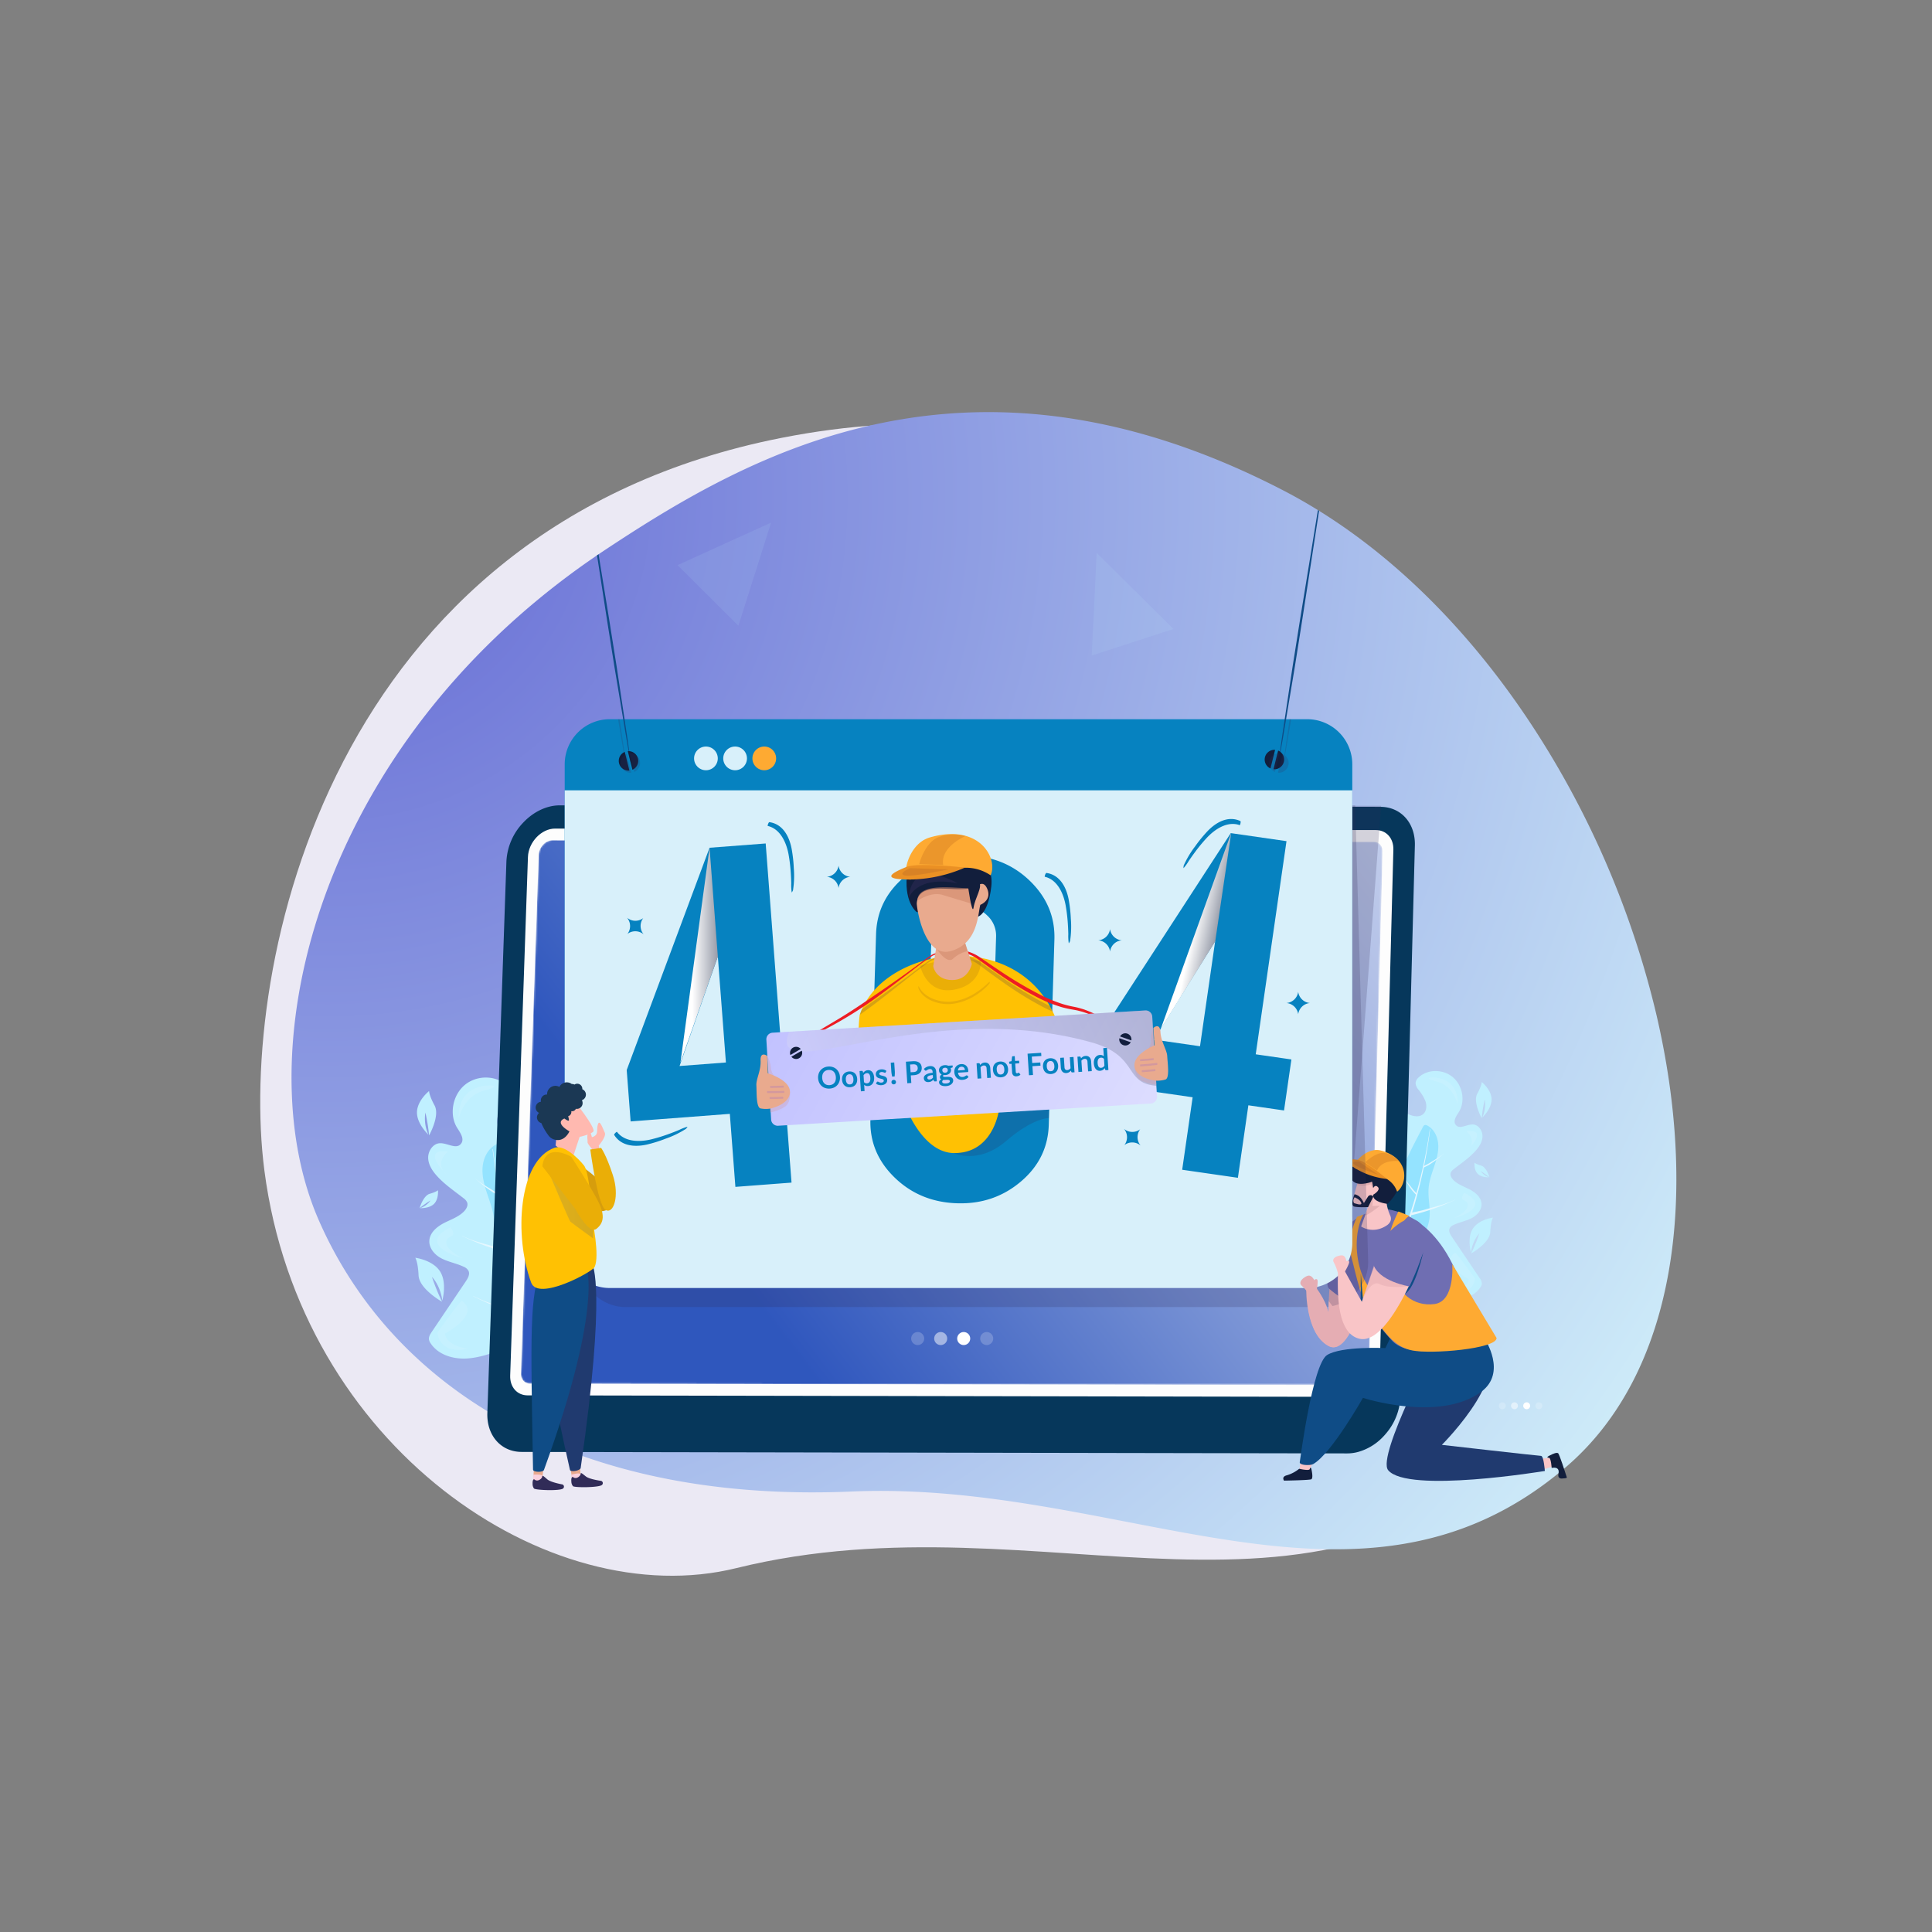 <svg id="SvgjsSvg1001" width="360" height="360" xmlns="http://www.w3.org/2000/svg" version="1.1" xmlns:xlink="http://www.w3.org/1999/xlink" xmlns:svgjs="http://svgjs.com/svgjs"><rect width="100%" height="100%" fill="#808080" stroke="none"/><defs id="SvgjsDefs1002"></defs><g id="SvgjsG1008" transform="matrix(0.917,0,0,0.917,15.025,15.423)"><svg xmlns="http://www.w3.org/2000/svg" xmlns:xlink="http://www.w3.org/1999/xlink" viewBox="0 0 1000 1000" width="360" height="360"><defs><linearGradient id="h" x1="-5185.983" x2="-4391.456" y1="179.514" y2="889.706" gradientTransform="matrix(-1.009 -.002 -.136 .991 -4256.062 34.607)" gradientUnits="userSpaceOnUse"><stop offset="0" stop-color="#ffffff" class="stopColorfff svgShape"></stop><stop offset=".064" stop-color="#f6f7fc" class="stopColorf6f7fc svgShape"></stop><stop offset=".17" stop-color="#dce3f4" class="stopColordce3f4 svgShape"></stop><stop offset=".305" stop-color="#b3c1e7" class="stopColorb3c1e7 svgShape"></stop><stop offset=".464" stop-color="#7993d5" class="stopColor7993d5 svgShape"></stop><stop offset=".642" stop-color="#3158be" class="stopColor3158be svgShape"></stop><stop offset=".646" stop-color="#2f57bd" class="stopColor2f57bd svgShape"></stop></linearGradient><linearGradient id="l" x1="-7822.065" x2="-7847.036" y1="634.218" y2="634.218" gradientTransform="matrix(-1 0 0 1 -7557.327 0)" gradientUnits="userSpaceOnUse"><stop offset="0" stop-color="#596a87" class="stopColor596a87 svgShape"></stop><stop offset=".391" stop-color="#4f6283" class="stopColor4f6283 svgShape"></stop><stop offset="1" stop-color="#36507a" class="stopColor36507a svgShape"></stop></linearGradient><linearGradient id="k" x1="-133.736" x2="-164.482" y1="-301.511" y2="-301.511" gradientTransform="rotate(11.982 -3484.106 3863.812)" xlink:href="#e"></linearGradient><linearGradient id="j" x1="378" x2="345.29" y1="492.416" y2="492.416" xlink:href="#e"></linearGradient><linearGradient id="e" x1="595.894" x2="394.248" y1="513.052" y2="595.674" gradientUnits="userSpaceOnUse"><stop offset="0" stop-color="#121e3c" class="stopColor121e3c svgShape"></stop><stop offset="1" stop-color="#ffffff" class="stopColorfff svgShape"></stop></linearGradient><linearGradient id="d" x1="-5185.983" x2="-4391.456" y1="179.514" y2="889.706" gradientTransform="matrix(-1.009 -.002 -.136 .991 -4256.062 34.607)" gradientUnits="userSpaceOnUse"><stop offset="0" stop-color="#ebebeb" class="stopColorebebeb svgShape"></stop><stop offset=".105" stop-color="#e2e2e2" class="stopColore2e2e2 svgShape"></stop><stop offset=".279" stop-color="#c8c8c8" class="stopColorc8c8c8 svgShape"></stop><stop offset=".499" stop-color="#9f9f9f" class="stopColor9f9f9f svgShape"></stop><stop offset=".646" stop-color="gray" class="stopColorgray svgShape"></stop></linearGradient><linearGradient id="i" x1="283.562" x2="823.956" y1="434.943" y2="741.436" gradientUnits="userSpaceOnUse"><stop offset="0" stop-color="#b0b0ff" class="stopColorb0b0ff svgShape"></stop><stop offset="1" stop-color="#ffffff" class="stopColorfff svgShape"></stop></linearGradient><filter id="c" width="486.348" height="307.572" x="248.559" y="427.531" color-interpolation-filters="sRGB" filterUnits="userSpaceOnUse"><feFlood flood-color="#fff" result="bg"></feFlood><feBlend in="SourceGraphic" in2="bg"></feBlend></filter><filter id="a" width="486.348" height="32766" x="248.559" y="-11407.429" color-interpolation-filters="sRGB" filterUnits="userSpaceOnUse"><feFlood flood-color="#fff" result="bg"></feFlood><feBlend in="SourceGraphic" in2="bg"></feBlend></filter><radialGradient id="f" cx="139.365" cy="233.527" r="953.016" gradientUnits="userSpaceOnUse"><stop offset="0" stop-color="#6469d4" class="stopColor6469d4 svgShape"></stop><stop offset="1" stop-color="#d4f3fb" class="stopColord4f3fb svgShape"></stop></radialGradient><mask id="g" width="486.348" height="307.572" x="248.559" y="427.531" maskUnits="userSpaceOnUse"><g filter="url(#c)" mask="url(#b)" fill="#000000" class="color000 svgShape"><path fill="url(#d)" style="mix-blend-mode:multiply" d="M719.33,735.103a7.548,7.548,0,0,0,5.372-2.537,8.931,8.931,0,0,0,2.481-5.788l7.723-292.713c.087-3.297-2.048-5.692-5.08-5.697l-463.389-.837a7.588,7.588,0,0,0-5.36,2.509,8.914,8.914,0,0,0-2.516,5.738l-9.997,292.733c-.113,3.326,2.013,5.744,5.06,5.75Z"></path></g></mask></defs><g data-name="Layer 1" fill="#000000" class="color000 svgShape"><path fill="#ebe9f4" d="M103.697,613.791c20.229,156.285,160.674,250.697,266.413,224.605,175.079-43.202,332.308,57.326,458.021-82.58,125.713-139.905,38.168-302.875-63.383-416.075C663.196,226.541,546.719,170.697,395.71,200.413,140.044,250.724,88.882,499.326,103.697,613.791Z" class="colorebe9f4 svgShape"></path><path fill="url(#f)" d="M837.995,781.689c-116.25,98.85-248.57,6.87-402.92,13.48-132.33,5.67-227.62-39.87-278.77-113.88a232.759,232.759,0,0,1-21.87-39.23c-8.9-20.34-14.09-44.13-15.17-70-4.1-95.9,47.68-220.64,172.22-305.33.28-.2.57-.39.86-.58,1.28-.88,2.57-1.74,3.87-2.6,82.07-54.33,205.34-124.84,381.9-33.83q10.305,5.31,20.25,11.47c.23.13.45.27.67.41,51.88,32.22,96.05,80.73,129.69,136.23a514.42,514.42,0,0,1,60.55,147.48C913.375,627.859,900.785,728.289,837.995,781.689Z"></path><path fill="#c0f0ff" d="M307.921,664.126c-3.826-1.895-8.085-2.95-11.674-5.254a7.241,7.241,0,0,1-3.102-3.38c-1.115-3.028,1.051-6.316,2.291-9.411,3.808-9.485-1.093-19.641-5.877-28.227-1.329-2.383-2.892-4.96-5.516-5.689-3.814-1.059-7.536,2.239-10.505,5.116-2.969,2.877-7.191,5.81-10.687,3.994-3.465-1.798-3.397-7-1.734-10.737,1.886-4.231,5.134-7.771,7.047-11.994,1.913-4.224,2.041-9.889-1.55-12.456-4.27-3.053-10.27.152-14.887,3.119-4.613,2.964-11.093,5.596-14.754,1.831-2.081-2.139-2.239-5.671-1.235-8.623,1.011-2.953,2.986-5.483,4.844-8.003,1.026-1.389,2.08-2.944,2.01-4.635a5.909,5.909,0,0,0-2.16-3.881c-6.216-5.856-17.04-5.866-23.829-.024-6.787,5.842-8.634,16.762-4.064,24.03,1.734,2.76,4.273,6.258,2.177,8.942-2.754,3.525-7.92-.664-12.244-.256-3.629.34-6.293,4.323-6.306,8.006-.013,3.679,1.976,6.969,4.293,9.689,4.458,5.234,10.263,9.059,15.641,13.309a5.66,5.66,0,0,1,2.096,2.479c.58,1.768-.549,3.736-1.909,5.093-3.067,3.064-7.294,4.463-11.114,6.421-3.822,1.959-7.673,5.074-8.278,9.318-.653,4.575,2.801,8.603,6.75,10.66,3.949,2.057,8.495,2.798,12.517,4.713a5.246,5.246,0,0,1,2.864,2.53c.749,1.902-.49,4.05-1.676,5.809q-9.569,14.206-19.142,28.414c-.878,1.306-1.801,2.78-1.604,4.302a5.052,5.052,0,0,0,.864,2.042c4.25,6.618,12.789,9.207,20.751,8.688,6.803-.444,13.385-2.768,19.916-5.104a7.044,7.044,0,0,1,4.016-3.621c18.672-7.29,38.586-10.145,57.616-16.213,3.36-2.894,6.864-5.65,10.013-8.775,3.502-3.474,6.752-8.051,6.141-12.829C315.368,669.178,311.746,666.023,307.921,664.126Z" class="colorc0f0ff svgShape"></path><path fill="#76dbff" d="M257.867,701.662c1.264,1.091,2.466,2.27,3.639,3.487,4.686-1.255,9.403-2.402,14.121-3.55q-4.439-11.032-8.365-22.261c-.931-2.676-1.853-5.481-1.473-8.289.354-2.62,1.811-4.975,2.321-7.569.837-4.258-.976-8.618-3.417-12.205s-5.535-6.713-7.778-10.428a64.441,64.441,0,0,1-4.186-9.141c-4.375-10.745-9.784-21.033-15.183-31.301a2.623,2.623,0,0,0-1.308-1.433,2.36,2.36,0,0,0-1.749.326c-4.633,2.36-7.209,7.656-7.604,12.841s1.052,10.323,2.686,15.259c1.635,4.936,3.488,9.872,3.946,15.051.673,7.599-1.696,15.322-.318,22.825.893,4.862,3.328,9.398,3.717,14.326a19.634,19.634,0,0,0,.542,4.714,10.508,10.508,0,0,0,2.636,3.869C245.297,693.509,252.229,696.798,257.867,701.662Z" opacity=".6" class="color76dbff svgShape"></path><path fill="#e4f7ff" d="M249.937,696.4c3.526,1.074,7.828,1.572,11.523,2.344q1.599,2.808,3.335,5.543.817-.21,1.634-.415a163.746,163.746,0,0,1-14.805-29.032c2.277-2.48,4.977-5.127,7.002-7.668,7.286-9.148,10.567-15.575,14.864-23.933l-.093-.046c-4.414,8.284-10.845,17.584-15.491,22.624a81.029,81.029,0,0,1-7.103,6.932q-2.114-5.441-3.981-10.976l.005.001a.441.441,0,0,0-.053-.14q-1.101-3.255-2.133-6.527c-.807-2.612-1.573-5.237-2.319-7.868a40.168,40.168,0,0,0,2.812-3.09,77.591,77.591,0,0,0,6.521-10.5l-.041-.02c-1.937,3.634-4.423,6.301-6.909,9.576-.819,1.065-1.755,2.029-2.664,3.019a340.023,340.023,0,0,1-9.35-44.34l-.201.024q1.612,12.806,4.225,25.461c-1.295-.676-2.618-1.295-3.852-2.073-3.465-2.216-6.719-3.859-9.791-6.601l-.032.033a77.567,77.567,0,0,0,9.746,7.601c1.23.794,2.814,1.456,4.15,2.152q2.832,13.583,6.739,26.92.649,2.133,1.328,4.261c-2.71-.556-5.439-1.002-8.091-1.777-7.576-2.271-14.461-3.595-21.589-7.045l-.04.078a145.384,145.384,0,0,0,21.9,8.4c2.527.769,5.704,1.674,8.413,2.201a204.298,204.298,0,0,0,14.451,34.697c-4.378-.6-7.375-.608-10.858-1.627-9.756-2.925-18.396-5.329-27.575-9.773l-.052.101A192.135,192.135,0,0,0,249.937,696.4Z" class="colore4f7ff svgShape"></path><path fill="#ffffff" d="M231.535 565.965s-18.623-1.354-18.148 18.508c0 0 2.935-12.589 13.795-15.434S231.535 565.965 231.535 565.965zM207.345 603.249s-8.748 6.805-.047 13.767C207.298 617.016 190.734 601.368 207.345 603.249zM257.256 590.175s10.961 1.642 6.791 11.976C264.047 602.15 270.812 580.391 257.256 590.175zM208.884 646.044s-9.888 4.094-7.206 9.41c2.682 5.315 14.284 8.078 14.284 8.078s-9.854-4.296-9.605-9.089C206.605 649.649 213.247 652.853 208.884 646.044zM275.034 617.55s9.058-5.7 11.844-.439c2.786 5.261-1.667 16.325-1.667 16.325s2.192-10.524-1.862-13.092C279.294 617.775 278.067 625.046 275.034 617.55zM300.875 669.348s10.381-2.603 11.394 3.263S305.611 687.61 305.611 687.61s5.354-9.321 2.299-13.023C304.854 670.886 301.428 677.416 300.875 669.348zM215.25 687.574c-.751-.548-13.819 17.804-13.819 17.804s.292 12.603 17.248 9.236c0 0-12.421-1.474-13.006-8.628C205.674 705.986 225.876 695.321 215.25 687.574z" opacity=".1" class="colorfff svgShape"></path><path fill="#c0f0ff" d="M203.999 688.048s-12.902-7.209-13.253-14.889c-.351-7.68-1.845-9.939-1.845-9.939s9.79 1.212 13.948 7.665 1.301 16.498 1.301 16.498-.687-7.672-5.835-13.347A115.442 115.442 0 00203.999 688.048zM191.311 635.231s2.056-7.088 5.753-8.123 4.628-2.016 4.628-2.016.512 4.9-2.16 7.648c-2.672 2.749-7.88 2.489-7.88 2.489a12.732 12.732 0 005.837-4.34A57.654 57.654 0 00191.311 635.231zM196.683 594.15s6.277-11.087 3.098-16.902c-3.179-5.815-3.09-8.148-3.09-8.148s-6.67 5.276-6.844 11.891 6.427 12.736 6.427 12.736a21.982 21.982 0 01-1.677-12.445A99.525 99.525 0 01196.683 594.15zM700.359 641.311c3.112-1.542 6.577-2.4 9.496-4.274a5.891 5.891 0 002.523-2.749c.907-2.463-.855-5.138-1.863-7.655-3.098-7.716.89-15.977 4.781-22.961 1.081-1.939 2.352-4.034 4.487-4.628 3.103-.861 6.13 1.821 8.545 4.162 2.415 2.34 5.849 4.726 8.693 3.249 2.819-1.463 2.763-5.694 1.41-8.734-1.534-3.441-4.176-6.321-5.733-9.757-1.556-3.436-1.66-8.044 1.261-10.133 3.474-2.484 8.354.124 12.11 2.537 3.752 2.411 9.023 4.552 12.002 1.489 1.693-1.74 1.821-4.613 1.004-7.015a25.123 25.123 0 00-3.941-6.51 6.317 6.317 0 01-1.635-3.77 4.807 4.807 0 011.757-3.157c5.056-4.763 13.861-4.771 19.383-.02 5.521 4.752 7.023 13.635 3.306 19.547-1.411 2.245-3.476 5.091-1.771 7.274 2.24 2.868 6.443-.54 9.959-.208 2.952.277 5.119 3.517 5.13 6.513.01 2.993-1.607 5.669-3.493 7.881-3.626 4.258-8.349 7.369-12.723 10.826a4.605 4.605 0 00-1.705 2.016c-.472 1.438.446 3.039 1.553 4.143 2.494 2.492 5.933 3.631 9.04 5.223 3.109 1.594 6.241 4.127 6.734 7.58.531 3.721-2.279 6.998-5.491 8.671-3.212 1.673-6.91 2.276-10.182 3.834a4.267 4.267 0 00-2.329 2.058c-.609 1.547.399 3.294 1.364 4.725q7.784 11.556 15.571 23.113a5.443 5.443 0 011.305 3.499 4.108 4.108 0 01-.703 1.661c-3.457 5.384-10.403 7.49-16.88 7.067-5.534-.361-10.888-2.252-16.201-4.152a5.73 5.73 0 00-3.267-2.946c-15.188-5.929-31.388-8.252-46.868-13.189-2.733-2.354-5.583-4.596-8.145-7.138-2.849-2.826-5.493-6.549-4.995-10.435C694.301 645.42 697.247 642.854 700.359 641.311z" class="colorc0f0ff svgShape"></path><path fill="#76dbff" d="M741.076,671.845c-1.029.887-2.006,1.846-2.96,2.836-3.812-1.021-7.649-1.954-11.487-2.887q3.611-8.974,6.804-18.108c.757-2.177,1.507-4.458,1.198-6.743-.288-2.131-1.473-4.046-1.888-6.157-.681-3.463.794-7.01,2.779-9.928,1.986-2.918,4.503-5.461,6.327-8.483a52.381,52.381,0,0,0,3.405-7.436c3.559-8.74,7.959-17.109,12.351-25.462a2.133,2.133,0,0,1,1.064-1.166,1.92,1.92,0,0,1,1.423.265c3.769,1.92,5.864,6.228,6.186,10.445.322,4.218-.855,8.397-2.185,12.412-1.33,4.015-2.837,8.03-3.21,12.243-.548,6.181,1.38,12.463.259,18.567-.726,3.955-2.708,7.645-3.023,11.654a15.982,15.982,0,0,1-.441,3.835,8.544,8.544,0,0,1-2.144,3.147C751.3,665.212,745.662,667.888,741.076,671.845Z" opacity=".6" class="color76dbff svgShape"></path><path fill="#e4f7ff" d="M747.526,667.564c-2.868.873-6.367,1.279-9.373,1.906q-1.3,2.284-2.713,4.509-.664-.171-1.33-.338a133.195,133.195,0,0,0,12.043-23.616c-1.852-2.017-4.049-4.17-5.696-6.238-5.927-7.441-8.596-12.669-12.091-19.468l.076-.038a100.56,100.56,0,0,0,12.601,18.404,65.913,65.913,0,0,0,5.778,5.638q1.72-4.426,3.239-8.928l-.004.001a.354.354,0,0,1,.043-.114q.895-2.648,1.735-5.31c.656-2.124,1.28-4.26,1.887-6.4a32.637,32.637,0,0,1-2.287-2.514,63.128,63.128,0,0,1-5.304-8.541l.033-.017c1.576,2.956,3.598,5.125,5.62,7.79.666.866,1.427,1.651,2.167,2.456a276.609,276.609,0,0,0,7.606-36.068l.163.019q-1.311,10.417-3.437,20.712c1.053-.55,2.13-1.054,3.134-1.687,2.818-1.803,5.465-3.139,7.965-5.37l.025.027a63.097,63.097,0,0,1-7.928,6.183c-1.001.646-2.29,1.184-3.376,1.75q-2.304,11.049-5.481,21.898-.528,1.735-1.08,3.466c2.204-.452,4.424-.815,6.581-1.446,6.163-1.847,11.763-2.924,17.561-5.731l.033.064a118.251,118.251,0,0,1-17.815,6.833c-2.056.626-4.64,1.362-6.844,1.79a166.18,166.18,0,0,1-11.755,28.224c3.561-.488,5.999-.495,8.832-1.324,7.936-2.379,14.964-4.335,22.431-7.95l.042.082A156.304,156.304,0,0,1,747.526,667.564Z" class="colore4f7ff svgShape"></path><path fill="#ffffff" d="M762.495 561.462s15.149-1.101 14.762 15.055c0 0-2.387-10.24-11.221-12.554C757.202 561.649 762.495 561.462 762.495 561.462zM782.172 591.791s7.116 5.535.038 11.198C782.211 602.99 795.685 590.261 782.172 591.791zM741.572 581.155s-8.916 1.336-5.524 9.742C736.048 590.897 730.545 573.197 741.572 581.155zM780.92 626.602s8.043 3.331 5.862 7.654c-2.182 4.323-11.619 6.571-11.619 6.571s8.016-3.494 7.813-7.394C782.774 629.535 777.371 632.141 780.92 626.602zM727.111 603.424s-7.368-4.637-9.634-.357c-2.266 4.28 1.356 13.28 1.356 13.28s-1.784-8.561 1.515-10.65C723.646 603.607 724.644 609.522 727.111 603.424zM706.091 645.559s-8.444-2.117-9.269 2.655c-.824 4.772 5.416 12.2 5.416 12.2s-4.355-7.582-1.87-10.593S705.64 652.122 706.091 645.559zM775.742 660.385c.611-.446 11.241 14.483 11.241 14.483s-.238 10.252-14.031 7.513c0 0 10.104-1.199 10.58-7.019C783.531 675.362 767.098 666.686 775.742 660.385z" opacity=".1" class="colorfff svgShape"></path><path fill="#c0f0ff" d="M784.894 660.77s10.495-5.864 10.781-12.111c.286-6.247 1.501-8.085 1.501-8.085s-7.964.986-11.346 6.235c-3.382 5.249-1.058 13.42-1.058 13.42a20.741 20.741 0 014.746-10.857A93.917 93.917 0 01784.894 660.77zM795.215 617.807s-1.673-5.766-4.68-6.607-3.765-1.64-3.765-1.64-.416 3.986 1.757 6.221c2.174 2.236 6.41 2.025 6.41 2.025a10.358 10.358 0 01-4.748-3.53A46.889 46.889 0 01795.215 617.807zM790.845 584.39s-5.106-9.019-2.52-13.749c2.586-4.73 2.514-6.628 2.514-6.628s5.426 4.292 5.567 9.672-5.228 10.36-5.228 10.36a17.88 17.88 0 001.364-10.123A80.953 80.953 0 00790.845 584.39z" class="colorc0f0ff svgShape"></path><path fill="#06375b" d="M744.94,741.802a33.762,33.762,0,0,1-7.919,20.371c-.491.601-1.012,1.202-1.561,1.773a30.951,30.951,0,0,1-14.354,8.868,23.675,23.675,0,0,1-6.197.84L248.92,772.811c-11.658-.021-19.796-9.282-19.344-22.006l.92-26.783.187-5.357,1.519-43.997,8.134-235.292a34.043,34.043,0,0,1,9.619-21.924c5.827-6.109,13.296-9.604,20.485-9.591l463.239.838c11.583.021,19.755,9.179,19.429,21.771l-2.256,85.956Z" class="color06375b svgShape"></path><path fill="#fdfdfd" d="M267.772,420.971l463.341.837c5.886.011,10.029,4.657,9.859,11.059l-7.695,292.7c-.222,8.411-7.543,16.176-15.242,16.163l-465.755-.841c-5.917-.011-10.043-4.704-9.821-11.17l10.024-292.743C252.77,428.644,260.115,420.958,267.772,420.971Z" class="colorfdfdfd svgShape"></path><g mask="url(#g)" fill="#000000" class="color000 svgShape"><path fill="url(#h)" d="M719.33,735.103a7.548,7.548,0,0,0,5.372-2.537,8.931,8.931,0,0,0,2.481-5.788l7.723-292.713c.087-3.297-2.048-5.692-5.08-5.697l-463.389-.837a7.588,7.588,0,0,0-5.36,2.509,8.914,8.914,0,0,0-2.516,5.738l-9.997,292.733c-.113,3.326,2.013,5.744,5.06,5.75Z"></path></g><polygon fill="#312c58" points="706.566 408.09 734.062 408.09 714.435 665.935 706.566 408.09" opacity=".2" class="color312c58 svgShape"></polygon><polygon fill="#f9c5c7" points="822.986 776.857 829.795 776.007 830.944 781.067 823.315 783.368 822.986 776.857" class="colorf9c5c7 svgShape"></polygon><path fill="#121e3c" d="M834.166,785.078c.921-4.472-3.849-3.22-3.849-3.22s-.319-5.347-1.432-5.751c0,0-2.305.114.086-1.155,2.391-1.269,4.258-1.946,5.016-1.394.638.463,3.882,10.45,4.897,13.61.192.597-2.285.607-2.285.607S833.458,788.518,834.166,785.078Z" class="color121e3c svgShape"></path><path fill="#203a6f" d="M765.902,709.975s-34.469,65.059-27.884,73.131c10.873,13.328,88.454.46,88.454.46s-.592-8.528-2.17-8.528c-1.579,0-55.953-6.207-55.953-6.207s46.907-46.907,16.494-57.279C769.6,706.355,765.902,709.975,765.902,709.975Z" class="color203a6f svgShape"></path><path fill="#e5adb3" d="M727.046,674.907s-9.522,45.116-22.671,38.088c-13.149-7.028-12.067-31.957-12.067-31.957s3.769-1.988,4.426-.893c5.825,9.708,7.641,14.177,7.641,14.177s-.647-35.709,10.236-39.109C725.492,651.812,727.046,674.907,727.046,674.907Z" class="colore5adb3 svgShape"></path><path fill="#6f6eb2" d="M723.203,688.369c-2.88,4.8-15.601-5.029-18.688-7.87-3.088-2.841,2.598-30.679,9.174-30.679C717.639,649.82,734.778,669.078,723.203,688.369Z" class="color6f6eb2 svgShape"></path><polygon fill="#f9c5c7" points="696.288 776.777 693.565 783.509 687.822 783.509 689.356 773.644 696.288 776.777" class="colorf9c5c7 svgShape"></polygon><path fill="#0f4c86" d="M703.543,718.133c8.162-5.139,32.949-3.93,32.949-3.93l2.418-5.139h53.656s12.724,18.939-2.019,29.811c-23.592,17.397-66.75,3.44-66.75,3.44s-17.909,31.69-28.127,37.378c-1.665.927-7.845.71-7.543-1.104S695.381,723.272,703.543,718.133Z" class="color0f4c86 svgShape"></path><path fill="#6f6eb2" d="M734.527,635.638s23.805-.859,39.675,30.881c15.87,31.74,25.845,39.675,22.445,42.622-3.401,2.947-44.295,13.235-55.998,1.36-11.823-11.997-36.271-49.23-31.435-56.905C714.441,645.3,719.212,638.548,734.527,635.638Z" class="color6f6eb2 svgShape"></path><path fill="#feaa32" d="M743.852,637.1s-8.795,15.44-7.036,31.663c1.759,16.222-.521,18.958-6.58,14.268-6.059-4.691-9.968-16.027-9.968-27.167s3.798-17.091,3.798-17.091l-3.585,1.344s-6.337,11.838-2.949,23.76c2.002,7.047,5.668,26.385,12.313,33.617s10.554,15.636,21.499,17.981,48.08-.912,47.884-6.971l-25.017-41.695s1.694,20.978-10.033,22.542c-11.727,1.563-21.176-6.391-22.541-17.59-.651-5.342-.391-26.841,8.339-32.184Z" class="colorfeaa32 svgShape"></path><polygon fill="#0f4c86" points="723.203 688.369 722.501 689.07 722.589 672.147 723.992 688.895 723.203 688.369" class="color0f4c86 svgShape"></polygon><path fill="#f9c5c7" d="M721.798,618.262s-5.819,15.342-2.278,16.013a29.962,29.962,0,0,0,7.186.351l-3.939,10.924s6.609,4.716,14.604-.679c0,0,3.485-2.143,1.744-5.636a25.839,25.839,0,0,1-2.112-8.096s.226-10.309-4.716-12.933S721.798,618.262,721.798,618.262Z" class="colorf9c5c7 svgShape"></path><path fill="#e4b0b3" d="M729.644 628.785l-.524 5.145 4.263-.02s-7.55 5.957-8.336 5.294l1.659-4.578zM720.734 621.297l-.288.887s5.476.998 7.596-.483l1.543 2.192.355-5.059-8.623 1.548z" class="colore4b0b3 svgShape"></path><path fill="#121e3c" d="M737.665,632.798s-8.703-.877-8.088-5.16c0,0,4.335-2.439,2.72-4.263s-2.713.518-2.713.518-.543-3.919-.723-3.637c-.18.282-9.43,3.399-11.475-1.483s1.899-11.893,7.619-9.038,6.26-.745,9.171-.466C742.971,610.111,750.138,620.489,737.665,632.798Z" class="color121e3c svgShape"></path><path fill="#121e3c" d="M726.662,628.685l-2.326,3.645s-1.395-3.172-3.333-4.2-2.029-.628-2.029-.628-2.442,6.198-.15,6.806,7.882.32,7.882.32l2.938-5.841h0A1.734,1.734,0,0,0,726.662,628.685Z" class="color121e3c svgShape"></path><path fill="#f9c5c7" d="M719.087,629.084s3.073,1.131,3.768,3.13c.695,1.998-4.084.141-4.084.141S717.713,631.058,719.087,629.084Z" class="colorf9c5c7 svgShape"></path><path fill="#feaa32" d="M743.073,625.887a13.526,13.526,0,0,0-6.277-7.405c-6.265-3.361-16.471-4.838-17.649-5.948-2.096-1.975,6.809-11.839,14.438-9.916C750.934,606.992,748.585,622.071,743.073,625.887Z" class="colorfeaa32 svgShape"></path><path fill="#ea9024" d="M737.375,618.744s-12.197-10.254-16.589-10.824c-4.391-.57-10.451-1.01-1.638,4.613A42.671,42.671,0,0,0,737.375,618.744Z" class="colorea9024 svgShape"></path><path fill="#d88225" d="M732.409,616.372s-12.33-4.201-13.842-6.069,3.084-1.327,3.084-1.327Z" class="colord88225 svgShape"></path><path fill="#d88225" d="M744.013,608.633s-9.439-1.134-12.27,5.348l-6.632-4.657s5.886-5.91,10.938-5.215A12.652,12.652,0,0,1,744.013,608.633Z" opacity=".5" class="colord88225 svgShape"></path><path fill="#121e3c" d="M680.966,785.974a20.242,20.242,0,0,0,6.845-3.65s5.213,1.234,5.92.284c0,0,.554-2.241,1.082.414.528,2.655.638,4.638-.108,5.206-.746.568-15.441.79-15.441.79S677.549,786.784,680.966,785.974Z" class="color121e3c svgShape"></path><path fill="#0f4c86" d="M749.934,676.757s7.027-13.459,7.887-16.626c0,0-4.332,20.089-10.306,23.524C746.527,684.223,749.934,676.757,749.934,676.757Z" class="color0f4c86 svgShape"></path><polygon fill="#c0f0ff" points="336.909 272.266 371.267 306.47 389.732 248.279 336.909 272.266" opacity=".1" class="colorc0f0ff svgShape"></polygon><polygon fill="#c0f0ff" points="570.736 323.286 616.844 308.304 573.474 265.337 570.736 323.286" opacity=".1" class="colorc0f0ff svgShape"></polygon><path fill="#ffffff" d="M804.396,746.764a1.946,1.946,0,1,1-1.946-1.946A1.945,1.945,0,0,1,804.396,746.764Z" opacity=".2" class="colorfff svgShape"></path><path fill="#ffffff" d="M811.281,746.764a1.946,1.946,0,1,1-1.946-1.946A1.946,1.946,0,0,1,811.281,746.764Z" opacity=".5" class="colorfff svgShape"></path><path fill="#ffffff" d="M818.167,746.764a1.946,1.946,0,1,1-1.946-1.946A1.946,1.946,0,0,1,818.167,746.764Z" class="colorfff svgShape"></path><path fill="#ffffff" d="M825.052 746.764a1.946 1.946 0 11-1.946-1.946A1.946 1.946 0 01825.052 746.764zM476.147 708.818a3.669 3.669 0 11-3.669-3.669A3.669 3.669 0 01476.147 708.818z" opacity=".2" class="colorfff svgShape"></path><path fill="#ffffff" d="M489.131,708.818a3.669,3.669,0,1,1-3.669-3.669A3.669,3.669,0,0,1,489.131,708.818Z" opacity=".5" class="colorfff svgShape"></path><path fill="#ffffff" d="M502.115,708.818a3.669,3.669,0,1,1-3.669-3.669A3.67,3.67,0,0,1,502.115,708.818Z" class="colorfff svgShape"></path><path fill="#ffffff" d="M515.099,708.818a3.67,3.67,0,1,1-3.669-3.669A3.67,3.67,0,0,1,515.099,708.818Z" opacity=".2" class="colorfff svgShape"></path><path fill="#0682c0" d="M717.781,384.701V640.159H273.229V384.701a25.476,25.476,0,0,1,25.469-25.469H692.312A25.468,25.468,0,0,1,717.781,384.701Z" class="color0682c0 svgShape"></path><path fill="#312c58" d="M282.197,410.118V665.579a25.469,25.469,0,0,0,25.469,25.469H701.278a25.469,25.469,0,0,0,25.469-25.469l-7.311-257.717Z" opacity=".2" class="color312c58 svgShape"></path><path fill="#d8f0fa" d="M273.235 399.364V654.826a25.469 25.469 0 0025.469 25.469H692.316a25.469 25.469 0 0025.469-25.469V399.364zM359.638 381.355a6.689 6.689 0 11-6.689-6.689A6.689 6.689 0 01359.638 381.355zM376.103 381.355a6.689 6.689 0 11-6.689-6.689A6.689 6.689 0 01376.103 381.355z" class="colord8f0fa svgShape"></path><path fill="#feaa32" d="M392.567,381.355a6.689,6.689,0,1,1-6.689-6.689A6.689,6.689,0,0,1,392.567,381.355Z" class="colorfeaa32 svgShape"></path><path fill="#0682c0" d="M308.231 557.262l46.761-125.472 31.684-2.415L395.913 550.58l20.286-1.546 2.21 29.003-20.285 1.546 3.141 41.215-31.686 2.415-3.141-41.215-55.995 4.268zm55.995-4.268l-4.556-59.784L338.06 554.989zM546.457 588.243q-.583 19.13-15.778 31.991-15.196 12.862-35.866 12.232-21.011-.64-35.305-14.477-14.3-13.837-13.72-32.812l3.188-104.667q.582-19.126 15.78-32.067 15.193-12.938 36.036-12.304 21.006.64 35.218 14.551 14.211 13.912 13.633 32.886zM516.723 481.961a15.391 15.391 0 00-5.019-11.947 18.564 18.564 0 00-12.792-5.291 18.259 18.259 0 00-13.005 4.505 15.494 15.494 0 00-5.653 11.622l-3.192 104.819a15.489 15.489 0 004.936 11.944 18.248 18.248 0 0012.707 5.288 18.553 18.553 0 0013.09-4.503 15.387 15.387 0 005.737-11.619zM576.244 535.815l72.951-112.285 31.45 4.54L663.278 548.379l20.136 2.907-4.156 28.789-20.136-2.907-5.905 40.911-31.452-4.54 5.905-40.911-55.582-8.023zm55.582 8.023l8.566-59.342-34.539 55.593zM421.167 448.19a7.293 7.293 0 006.641-6.337 7.309 7.309 0 006.649 6.337 7.317 7.317 0 00-6.649 6.338A7.309 7.309 0 00421.167 448.19z" class="color0682c0 svgShape"></path><path fill="#0682c0" d="M680.605 519.434a7.293 7.293 0 006.641-6.337 7.309 7.309 0 006.649 6.337 7.317 7.317 0 00-6.649 6.338A7.309 7.309 0 00680.605 519.434zM574.41 484.036a7.294 7.294 0 006.641-6.337 7.309 7.309 0 006.649 6.337 7.316 7.316 0 00-6.649 6.338A7.309 7.309 0 00574.41 484.036zM308.406 471.272a7.293 7.293 0 009.177.215 7.309 7.309 0 00.221 9.183 7.316 7.316 0 00-9.183-.22A7.309 7.309 0 00308.406 471.272zM588.903 590.461a7.294 7.294 0 009.177.215 7.309 7.309 0 00.221 9.183 7.317 7.317 0 00-9.183-.221A7.309 7.309 0 00588.903 590.461zM387.84 419.484c7.164 1.693 10.52 9.439 11.741 16a92.841 92.841 0 011.279 10.773q.19 2.844.248 5.696a27.363 27.363 0 00.257 5.047c.038.179.708-1.054.742-1.242a53.75 53.75 0 00.43-12.541 79.815 79.815 0 00-1.255-11.062c-1.336-6.8-4.946-13.749-12.505-14.814-.48-.068-1.186 2.084-.937 2.143zM544.22 448.161c7.164 1.693 10.52 9.439 11.741 16a92.865 92.865 0 011.28 10.773q.19 2.844.248 5.696a27.362 27.362 0 00.257 5.047c.038.179.708-1.054.742-1.242a53.74 53.74 0 00.43-12.541 79.827 79.827 0 00-1.255-11.062c-1.336-6.8-4.946-13.749-12.505-14.814-.48-.068-1.186 2.084-.937 2.143zM654.234 419.029c-6.942-2.448-13.953 2.254-18.526 7.114a92.849 92.849 0 00-6.9 8.371q-1.698 2.291-3.288 4.658a27.356 27.356 0 01-2.944 4.107c-.129.13-.026-1.269.047-1.446a53.744 53.744 0 016.417-10.783 79.853 79.853 0 017.036-8.628c4.8-4.999 11.593-8.893 18.528-5.703.44.203-.128 2.394-.37 2.309zM302.731 592.151c4.458 5.858 12.9 5.778 19.39 4.227a92.897 92.897 0 0010.363-3.208q2.676-.983 5.306-2.088a27.355 27.355 0 014.716-1.816c.179-.038-.675 1.075-.833 1.183a53.738 53.738 0 01-11.284 5.489 79.814 79.814 0 01-10.617 3.348c-6.756 1.542-14.572 1.067-18.616-5.407-.257-.411 1.422-1.931 1.577-1.727z" class="color0682c0 svgShape"></path><path fill="#0f4c86" d="M699.035,241.599l-5.24,33.94-4.18,27.1-4.28,27.1-4.52,27.05-2.26,13.53-2.37,13.51-.13-.02,1.93-13.58,2.03-13.57,4.07-27.12,4.3-27.09,4.42-27.07,5.56-34.19C698.595,241.319,698.815,241.458,699.035,241.599Z" class="color0f4c86 svgShape"></path><path fill="#121e3c" d="M674.211 376.53l-2.616 10.494a5.489 5.489 0 012.616-10.494zM675.928 376.939a5.488 5.488 0 01-2.625 10.53z" class="color121e3c svgShape"></path><g opacity=".2" fill="#000000" class="color000 svgShape"><path fill="#312c58" d="M681.689 385.28a5.497 5.497 0 01-5.846 4.136l2.627-10.534a5.068 5.068 0 011.018.578l1.031-7.291 1.936-12.936h.804l-2.175 13.024-1.295 7.429A5.491 5.491 0 01681.689 385.28zM671.029 382.618a5.496 5.496 0 003.104 6.348l2.616-10.494A5.487 5.487 0 00671.029 382.618z" class="color312c58 svgShape"></path></g><path fill="#0f4c86" d="M310.585,383.809l-.12.02-2.37-13.51-2.26-13.53-4.52-27.05-4.29-27.1-4.18-27.1-1.36-8.81c.28-.2.57-.39.86-.58l1.5,9.23,4.41,27.07,4.3,27.09,4.07,27.12,2.03,13.57Z" class="color0f4c86 svgShape"></path><path fill="#121e3c" d="M308.849 377.277l2.616 10.494a5.489 5.489 0 00-2.616-10.494zM307.131 377.686a5.488 5.488 0 002.625 10.53z" class="color121e3c svgShape"></path><g opacity=".2" fill="#000000" class="color000 svgShape"><path fill="#312c58" d="M304.954 385.28a5.497 5.497 0 005.846 4.136l-2.627-10.534a5.073 5.073 0 00-1.018.578l-1.031-7.291-1.936-12.936h-.805l2.175 13.024 1.295 7.429A5.491 5.491 0 00304.954 385.28zM315.615 382.618a5.496 5.496 0 01-3.104 6.348l-2.616-10.494A5.487 5.487 0 01315.615 382.618z" class="color312c58 svgShape"></path></g><path fill="#ffc103" d="M465.375 577.236s9.41 26.437 27.333 26.885c17.923.448 25.092-15.235 26.437-29.125C520.489 561.106 465.375 577.236 465.375 577.236zM439.716 526.203c0 .019-.01.077-.019.172l-.029.086A.994.994 0 01439.716 526.203z" class="colorffc103 svgShape"></path><path fill="#ffc103" d="M552.138,532.87c-8.783,2.012-11.896,3.831-20.029,6.37-24.674,7.71-65.325,15.172-91.503,3.64-2.605-1.14-1.082-14.789-.91-16.504.038-.105.067-.22.105-.325.306-.919.651-1.82,1.034-2.711,14.722-34.837,82.423-45.526,106.541-1.619.498.91.977,1.839,1.437,2.797A63.499,63.499,0,0,1,552.138,532.87Z" class="colorffc103 svgShape"></path><path fill="#eaae07" d="M492.001,512.055c-13.497,1.895-17.525-11.087-18.186-13.661a76.213,76.213,0,0,1,18.728-3.327,140.824,140.824,0,0,1,15.467.461C508.503,499.064,506.493,510.008,492.001,512.055Z" class="coloreaae07 svgShape"></path><path fill="#ed1c24" d="M404.419,543.66c-.052.019-.142-.084-.129-.119a.359.359,0,0,1,.023-.107l.07-.101a1.448,1.448,0,0,1,.151-.165c.1-.109.21-.193.316-.289.213-.188.437-.354.656-.532.448-.337.896-.674,1.357-.989.917-.64,1.847-1.26,2.781-1.872,1.868-1.225,3.749-2.427,5.659-3.582,3.803-2.329,7.658-4.598,11.477-6.87,7.626-4.549,14.986-9.549,22.326-14.583,7.36-5.008,14.679-10.101,21.863-15.38l5.388-3.966c.901-.659,1.8-1.319,2.723-1.957.476-.308.908-.643,1.421-.93.257-.14.513-.292.772-.42l.786-.307a31.861,31.861,0,0,1,13.287-2.129,24.818,24.818,0,0,1,12.733,4.593c3.679,2.522,7.349,5.038,11.05,7.502a220.013,220.013,0,0,0,22.905,13.51,85.209,85.209,0,0,0,12.199,5.02,59.522,59.522,0,0,0,6.399,1.568c1.111.239,2.23.439,3.311.786,1.091.308,2.183.612,3.238,1.023a59.892,59.892,0,0,1,22.35,14.669l-.138.133a67.912,67.912,0,0,0-10.697-7.887,59.046,59.046,0,0,0-11.999-5.497c-1.034-.373-2.098-.638-3.159-.909-1.053-.309-2.136-.472-3.209-.674a61.722,61.722,0,0,1-6.62-1.442,80.383,80.383,0,0,1-12.578-4.958,189.619,189.619,0,0,1-23.01-13.849c-3.694-2.515-7.31-5.139-10.916-7.753a24.183,24.183,0,0,0-11.951-4.792,29.288,29.288,0,0,0-12.96,1.716l-.775.292c-.24.117-.464.25-.698.373-.464.249-.923.592-1.386.883-.918.618-1.824,1.266-2.73,1.912-1.809,1.298-3.579,2.652-5.364,3.986l-10.608,8.15c-3.547,2.706-7.096,5.412-10.709,8.035a239.499,239.499,0,0,1-22.502,14.565c-3.89,2.204-7.833,4.258-11.713,6.452l-5.825,3.27c-.966.552-1.928,1.113-2.876,1.692l-1.415.879c-.226.157-.464.304-.683.468-.108.083-.227.16-.322.25a1.313,1.313,0,0,0-.143.132l-.057.065s.003-.005-.005-.007c.009-.006-.047-.071-.066-.052Z" class="colored1c24 svgShape"></path><path fill="#312c58" d="M548.815,524.365c-1.523-.674-3.027-1.38-4.512-2.107a200.728,200.728,0,0,1-24.655-15.235c-3.965-2.761-7.835-5.647-11.705-8.524a25.453,25.453,0,0,0-12.806-5.268,30.584,30.584,0,0,0-13.889,1.886l-.833.316c-.259.137-.498.274-.747.411-.498.274-.987.653-1.485.98-.987.674-1.954,1.391-2.931,2.097-1.935,1.433-3.831,2.918-5.747,4.383l-11.37,8.966c-3.803,2.982-7.605,5.953-11.475,8.84-2.26,1.675-4.55,3.329-6.858,4.941.306-1.012.651-2.002,1.034-2.982,1.619-1.127,3.228-2.265,4.837-3.393,7.893-5.51,15.737-11.116,23.439-16.921l5.766-4.362c.968-.727,1.935-1.444,2.921-2.149.508-.337.977-.706,1.523-1.022.278-.158.555-.327.824-.464l.843-.337a33.35,33.35,0,0,1,14.243-2.339,26.158,26.158,0,0,1,13.649,5.047c3.946,2.782,7.874,5.542,11.839,8.25a234.008,234.008,0,0,0,24.55,14.867c.699.358,1.398.706,2.107,1.043C547.876,522.289,548.355,523.311,548.815,524.365Z" opacity=".2" class="color312c58 svgShape"></path><path fill="#eaae07" d="M512.995,507.397c-5.807,5.691-12.911,10.318-21.181,11.185-6.863.719-15.64-2-18.812-8.659-.118-.247-.217.915-.119,1.163,2.63,6.675,11.76,9.44,18.269,8.902,8.267-.684,16.577-5.401,21.92-11.684a1.317,1.317,0,0,0-.077-.907Z" class="coloreaae07 svgShape"></path><path fill="#d0876a" d="M508.016,454.264s2.833,1.91,2.108,3.36c-.725,1.449-1.581,3.162-1.581,3.162s.988-2.305.725-3.491C509.004,456.109,507.292,454.923,508.016,454.264Z" class="colord0876a svgShape"></path><path fill="#e9aa8e" d="M481.267,498.547l2.366-14.818,14.738-1.069,4.661,14.635s-1.608,9.169-11.098,9.169C483.398,506.464,481.303,499.919,481.267,498.547Z" class="colore9aa8e svgShape"></path><path fill="#d0876a" d="M482.953,488.582s6.027,9.287,9.485,5.829a16.832,16.832,0,0,1,8.201-4.249l-1.877-6.126Z" opacity=".55" class="colord0876a svgShape"></path><path fill="#121e3c" d="M466.724,444.577c1.017-6.698,50.646-19.953,47.293,9.152-1.828,15.863-7.662,17.002-7.662,17.002l-34.465-2.662S464.028,462.329,466.724,444.577Z" class="color121e3c svgShape"></path><path fill="#e9aa8e" d="M507.819,464.013c-1.441,5.389-1.268,21.733-16.569,26.079-15.324,4.369-19.426-24.992-19.293-26.966a9.356,9.356,0,0,1,.244-1.663c1.974-8.76,14.769-6.254,23.884-6.276.332,0,.665-.022.976-.022,9.669-.266,9.574-2.086,9.574-2.086s2.943-2.881,4.99,1.663C514.645,461.453,507.819,464.013,507.819,464.013Z" class="colore9aa8e svgShape"></path><path fill="#d0876a" d="M503.307,463.486s-10.172-3.065-16.692-5.039c-6.52-1.974-13.438,2.772-13.438,2.772a5.643,5.643,0,0,1-.976.244c.922-10.13,19.967-6.848,29.081-6.87A60.629,60.629,0,0,1,503.307,463.486Z" opacity=".55" class="colord0876a svgShape"></path><path fill="#121e3c" d="M500.639,451.926s2.571,19.047,3.414,13.49c.844-5.557,5.383-11.671,2.909-14.379C505.885,449.858,500.639,451.926,500.639,451.926Z" class="color121e3c svgShape"></path><path fill="#312c58" d="M467.441,460.061s4.216-12.779,27.665-8.168C495.106,451.893,469.154,436.348,467.441,460.061Z" opacity=".5" class="color312c58 svgShape"></path><path fill="#feaa32" d="M513.622,447.343a24.649,24.649,0,0,0-15.545-4.216c-11.883.79-27.635,7.031-30.3,6.587-4.743-.79-1.053-20.063,11.461-23.713C507.694,417.702,517.97,438.253,513.622,447.343Z" class="colorfeaa32 svgShape"></path><path fill="#ea9024" d="M499.131,442.996s-26.479-3.063-33.198-.296-15.677,7.015,1.844,7.015A79.315,79.315,0,0,0,499.131,442.996Z" class="colorea9024 svgShape"></path><path fill="#d88225" d="M489.975,443.984s-21.21,4.545-25.03,3.425c-3.821-1.12,3.162-4.084,3.162-4.084Z" class="colord88225 svgShape"></path><path fill="#d88225" d="M499.395,425.211s-14.359,6.06-12.515,16.336l-13.569-.527s2.989-11.982,10.753-15.117A23.972,23.972,0,0,1,499.395,425.211Z" opacity=".5" class="colord88225 svgShape"></path><path fill="url(#i)" d="M607.554,572.212a3.735,3.735,0,0,1-3.495,3.947l-210.365,12.546a3.73,3.73,0,0,1-3.947-3.507l-2.69-45.067a3.73,3.73,0,0,1,3.507-3.948l9.366-.553,200.987-11.993a3.728,3.728,0,0,1,3.947,3.495l2.326,39.008Z"></path><path fill="url(#e)" style="mix-blend-mode:multiply" d="M604.864,527.132l2.326,39.008c-18.817-1.45-9.407-16.909-36.74-24.526-94.388-26.305-183.883,27.078-170.52-5.984l200.987-11.993A3.728,3.728,0,0,1,604.864,527.132Z" opacity=".2"></path><path fill="#121e3c" d="M406.472 545.376l-5.848 3.405a3.434 3.434 0 015.848-3.405zM407.038 546.325a3.433 3.433 0 01-5.867 3.416zM593.074 540.527l-6.385-2.24a3.434 3.434 0 016.385 2.24zM592.719 541.573a3.433 3.433 0 01-6.407-2.248z" class="color121e3c svgShape"></path><path fill="#d3989e" d="M605.509,533.495a16.465,16.465,0,0,0-1.398,6.916c.254,3.304-2.668,6.608-2.668,6.608l-6.579,8.268s-.029,6.093,4.038,7.999a25.881,25.881,0,0,0,8.387,2.16Z" opacity=".3" class="colord3989e svgShape"></path><path fill="#e9aa8e" d="M607.006,563.273s-11.145-.998-12.143-7.985,11.311-11.978,11.311-11.978l-.665-9.815s3.659-3.327,3.992,2.329c.333,5.656,3.659,9.981,3.826,13.641.166,3.66,1.497,12.31-.998,13.142A16.303,16.303,0,0,1,607.006,563.273Z" class="colore9aa8e svgShape"></path><path fill="#d3989e" d="M598.148 552.27q3.729-.224 7.446-.614c.197-.021.126-1.119-.027-1.103q-3.716.39-7.446.614c-.185.011-.141 1.113.027 1.103zM599.101 558.465q3.73-.224 7.446-.614c.197-.021.126-1.119-.027-1.103q-3.716.39-7.446.614c-.185.011-.141 1.113.027 1.103zM598.148 555.239q4.754-.324 9.487-.889c.201-.024.122-1.121-.027-1.103q-4.731.564-9.487.888c-.187.013-.138 1.114.027 1.103z" class="colord3989e svgShape"></path><path fill="#d3989e" d="M387.523,549.273a16.466,16.466,0,0,1,2.115,6.732c.093,3.313,3.345,6.293,3.345,6.293l7.408,7.534s.666,6.056-3.178,8.377a25.881,25.881,0,0,1-8.114,3.026Z" opacity=".3" class="colord3989e svgShape"></path><path fill="#e9aa8e" d="M389.151,579.044s10.979-2.159,11.24-9.212-12.503-10.728-12.503-10.728l-.366-9.831s-3.988-2.926-3.726,2.734-2.595,10.31-2.377,13.967-.2,12.399,2.368,12.966A16.305,16.305,0,0,0,389.151,579.044Z" class="colore9aa8e svgShape"></path><path fill="#d3989e" d="M396.809 567.174q-3.732.168-7.47.169c-.198 0-.243-1.1-.088-1.1q3.736-.001 7.47-.169c.185-.008.256 1.092.088 1.1zM396.51 573.435q-3.733.168-7.47.169c-.198 0-.243-1.1-.088-1.1q3.736-.001 7.47-.169c.185-.008.257 1.092.089 1.1zM397.12 570.127q-4.762.175-9.527.11c-.202-.003-.238-1.102-.089-1.1q4.764.066 9.528-.109c.188-.007.254 1.094.088 1.1z" class="colord3989e svgShape"></path><path fill="#0682c0" d="M428.598 561.106a6.76 6.76 0 01-.283 2.507 5.881 5.881 0 01-1.125 2.055 5.672 5.672 0 01-1.858 1.429 7.033 7.033 0 01-5.036.331 5.711 5.711 0 01-2.038-1.172 5.854 5.854 0 01-1.388-1.89 7.124 7.124 0 01-.326-4.956 5.853 5.853 0 011.128-2.056 5.725 5.725 0 011.867-1.429 6.608 6.608 0 012.49-.632 6.518 6.518 0 012.547.306 5.77 5.77 0 012.029 1.172 5.835 5.835 0 011.383 1.887A6.762 6.762 0 01428.598 561.106zm-2.322.153a5.679 5.679 0 00-.383-1.78 3.813 3.813 0 00-.85-1.301 3.289 3.289 0 00-1.263-.77 4.522 4.522 0 00-3.21.211 3.314 3.314 0 00-1.16.929 3.809 3.809 0 00-.681 1.401 6.132 6.132 0 00.236 3.593 3.766 3.766 0 00.859 1.296 3.338 3.338 0 001.271.765 4.537 4.537 0 003.21-.211 3.312 3.312 0 001.152-.925 3.767 3.767 0 00.673-1.397A5.68 5.68 0 00426.276 561.259zM433.773 558.07a4.75 4.75 0 011.775.196 3.786 3.786 0 011.4.795 3.923 3.923 0 01.95 1.34 5.799 5.799 0 01.243 3.694 4.007 4.007 0 01-.766 1.462 3.74 3.74 0 01-1.284.98 5.122 5.122 0 01-3.513.231 3.777 3.777 0 01-1.409-.803 4.027 4.027 0 01-.959-1.349 5.719 5.719 0 01-.243-3.694 3.939 3.939 0 01.775-1.454 3.826 3.826 0 011.292-.972A4.781 4.781 0 01433.773 558.07zm.48 7.295a1.832 1.832 0 001.547-.828 3.638 3.638 0 00.378-2.154 3.68 3.68 0 00-.657-2.095 1.824 1.824 0 00-1.643-.627 1.85 1.85 0 00-1.567.843 3.661 3.661 0 00-.382 2.159 3.617 3.617 0 00.661 2.082A1.857 1.857 0 00434.252 565.364zM440.416 569.269l-.753-11.452 1.271-.084a.622.622 0 01.351.07.438.438 0 01.204.274l.221.788a4.349 4.349 0 011.135-1.046 3.26 3.26 0 011.562-.474 2.838 2.838 0 011.31.209 2.905 2.905 0 011.066.788 4.105 4.105 0 01.747 1.337 6.958 6.958 0 01.355 1.865 5.944 5.944 0 01-.143 1.81 4.388 4.388 0 01-.651 1.479 3.458 3.458 0 01-1.107 1.024 3.411 3.411 0 01-1.513.441 3.087 3.087 0 01-1.256-.142 3.018 3.018 0 01-.954-.558l.232 3.534zm3.384-10.237a2.129 2.129 0 00-1.089.347 3.211 3.211 0 00-.803.826l.254 3.871a1.981 1.981 0 00.81.56 2.32 2.32 0 00.907.113 2.011 2.011 0 00.842-.233 1.658 1.658 0 00.613-.581 2.672 2.672 0 00.348-.939 5.224 5.224 0 00.058-1.31 5.775 5.775 0 00-.206-1.275 2.485 2.485 0 00-.405-.832 1.386 1.386 0 00-.582-.443A1.722 1.722 0 00443.8 559.032zM454.415 558.537a.562.562 0 01-.165.202.462.462 0 01-.232.07.745.745 0 01-.329-.063q-.178-.073-.412-.163a3.672 3.672 0 00-.53-.155 2.479 2.479 0 00-.691-.039 1.608 1.608 0 00-.951.324.811.811 0 00-.308.705.648.648 0 00.212.455 1.622 1.622 0 00.501.301 4.668 4.668 0 00.694.213c.258.059.521.125.791.197s.534.158.794.256a2.714 2.714 0 01.706.393 2.049 2.049 0 01.522.604 2.024 2.024 0 01.24.88 2.871 2.871 0 01-.152 1.163 2.527 2.527 0 01-.605.952 3.129 3.129 0 01-1.042.668 4.678 4.678 0 01-1.463.312 4.748 4.748 0 01-.876-.023 5.25 5.25 0 01-.831-.17 4.498 4.498 0 01-.746-.289 3.56 3.56 0 01-.613-.382l.428-.823a.669.669 0 01.205-.233.607.607 0 01.315-.097.681.681 0 01.373.085c.12.066.259.136.415.21a3.496 3.496 0 00.55.2 2.353 2.353 0 00.786.059 2.023 2.023 0 00.63-.131 1.362 1.362 0 00.422-.26.871.871 0 00.23-.349.996.996 0 00.054-.396.699.699 0 00-.213-.484 1.607 1.607 0 00-.502-.306 4.616 4.616 0 00-.699-.211q-.39-.089-.799-.197a7.187 7.187 0 01-.803-.265 2.648 2.648 0 01-.712-.413 2.079 2.079 0 01-.524-.65 2.377 2.377 0 01-.245-.965 2.487 2.487 0 01.144-1.023 2.367 2.367 0 01.563-.878 3.085 3.085 0 01.981-.639 4.253 4.253 0 011.395-.307 4.329 4.329 0 011.644.188 3.672 3.672 0 011.271.694zM457.674 564.154a1.298 1.298 0 01.064-.503 1.193 1.193 0 01.243-.422 1.344 1.344 0 01.39-.296 1.279 1.279 0 01.498-.134 1.26 1.26 0 01.503.069 1.236 1.236 0 01.718.629 1.283 1.283 0 01.066.998 1.294 1.294 0 01-.243.417 1.225 1.225 0 01-.387.292 1.309 1.309 0 01-.49.13 1.328 1.328 0 01-.511-.064 1.265 1.265 0 01-.426-.238 1.199 1.199 0 01-.295-.382A1.288 1.288 0 01457.674 564.154zm1.556-11.172l.317 4.813a14.747 14.747 0 01.023 1.507c-.018.495-.051 1.018-.099 1.574l-1.405.092q-.181-.817-.305-1.548a14.724 14.724 0 01-.174-1.497l-.316-4.814zM468.592 560.284l.282 4.283-2.264.149-.8-12.167 3.963-.261a6.983 6.983 0 012.131.147 4.079 4.079 0 011.525.703 3.137 3.137 0 01.939 1.172 4.59 4.59 0 01.193 3.186 3.372 3.372 0 01-.8 1.325 4.123 4.123 0 01-1.419.921 6.582 6.582 0 01-2.051.43zm-.116-1.767l1.699-.112a3.443 3.443 0 001.075-.227 2.03 2.03 0 00.737-.497 1.839 1.839 0 00.408-.737 2.707 2.707 0 00.09-.94 2.459 2.459 0 00-.209-.874 1.761 1.761 0 00-.499-.643 2.026 2.026 0 00-.794-.374 3.603 3.603 0 00-1.095-.077l-1.699.112zM483.279 563.62l-.934.061a1.008 1.008 0 01-.469-.058.57.57 0 01-.276-.342l-.226-.602a7.133 7.133 0 01-.61.561 3.942 3.942 0 01-.628.417 3.359 3.359 0 01-.7.274 4.35 4.35 0 01-.836.131 3.329 3.329 0 01-1.02-.082 2.172 2.172 0 01-.824-.391 2.024 2.024 0 01-.566-.7 2.627 2.627 0 01-.252-1.009 2.02 2.02 0 01.193-.984 2.421 2.421 0 01.798-.917 5.464 5.464 0 011.548-.742 10.169 10.169 0 012.449-.415l-.033-.509a1.931 1.931 0 00-.451-1.268 1.338 1.338 0 00-1.092-.35 2.592 2.592 0 00-.834.173 3.281 3.281 0 00-.567.304c-.159.109-.306.208-.441.295a.929.929 0 01-.455.148.604.604 0 01-.369-.086.85.85 0 01-.261-.253l-.422-.639a5.145 5.145 0 013.503-1.599 3.471 3.471 0 011.367.159 2.882 2.882 0 011.051.623 2.972 2.972 0 01.696 1.015 4.062 4.062 0 01.303 1.331zm-4.124-1.03a2.791 2.791 0 00.585-.097 2.3 2.3 0 00.498-.208 2.697 2.697 0 00.444-.316 4.411 4.411 0 00.424-.432l-.095-1.445a8.478 8.478 0 00-1.511.214 4.046 4.046 0 00-.961.357 1.267 1.267 0 00-.498.45.925.925 0 00-.122.527.914.914 0 00.376.767A1.4 1.4 0 00479.154 562.59zM487.733 554.505a4.644 4.644 0 011.051.044 3.572 3.572 0 01.914.275l2.482-.163.051.773a.43.43 0 01-.081.31.602.602 0 01-.335.175l-.764.194a2.678 2.678 0 01.161.454 2.802 2.802 0 01.08.51 2.55 2.55 0 01-.83 2.099 3.296 3.296 0 01-1.032.63 4.417 4.417 0 01-1.329.285 4.899 4.899 0 01-.957-.029.682.682 0 00-.368.577.408.408 0 00.266.37 1.926 1.926 0 00.642.132 6.927 6.927 0 00.891-.007q.496-.033 1.021-.025a8.234 8.234 0 011.028.081 2.98 2.98 0 01.91.275 1.781 1.781 0 01.672.58 1.91 1.91 0 01.306.993 2.386 2.386 0 01-.209 1.133 2.999 2.999 0 01-.753 1.015 4.268 4.268 0 01-1.264.766 5.62 5.62 0 01-1.75.373 6.823 6.823 0 01-1.721-.077 4.001 4.001 0 01-1.232-.426 2.197 2.197 0 01-.759-.681 1.713 1.713 0 01-.292-.843 1.472 1.472 0 01.303-1.043 2.56 2.56 0 01.983-.724 1.423 1.423 0 01-.544-.437 1.374 1.374 0 01-.244-.753 1.278 1.278 0 01.041-.404 1.584 1.584 0 01.179-.422 2.019 2.019 0 01.324-.406 2.446 2.446 0 01.475-.357 2.72 2.72 0 01-1.093-.875 2.521 2.521 0 01-.465-1.355 2.568 2.568 0 01.181-1.173 2.596 2.596 0 01.657-.93 3.272 3.272 0 011.049-.632A4.624 4.624 0 01487.733 554.505zm2.882 8.997a.593.593 0 00-.179-.41.995.995 0 00-.429-.227 3.042 3.042 0 00-.619-.093 6.221 6.221 0 00-.743.006q-.391.026-.808.053a3.492 3.492 0 01-.809-.039 1.873 1.873 0 00-.538.495.944.944 0 00-.174.624.834.834 0 00.141.417.946.946 0 00.384.317 2.159 2.159 0 00.658.181 5.003 5.003 0 00.973.017 4.858 4.858 0 00.996-.156 2.371 2.371 0 00.677-.295 1.059 1.059 0 00.375-.405A.943.943 0 00490.615 563.502zm-2.602-4.739a1.958 1.958 0 00.667-.149 1.313 1.313 0 00.456-.321 1.191 1.191 0 00.257-.465 1.63 1.63 0 00.059-.578 1.359 1.359 0 00-.45-.989 1.954 1.954 0 00-2.297.151 1.358 1.358 0 00-.316 1.04 1.599 1.599 0 00.134.557 1.229 1.229 0 00.315.431 1.292 1.292 0 00.499.263A1.97 1.97 0 00488.012 558.762zM497.023 553.911a4.219 4.219 0 011.519.161 3.298 3.298 0 011.233.685 3.487 3.487 0 01.855 1.177 4.651 4.651 0 01.387 1.644 3.001 3.001 0 01.005.393.63.63 0 01-.059.249.315.315 0 01-.139.137.635.635 0 01-.233.052l-5.335.351a2.979 2.979 0 00.844 1.905 2.235 2.235 0 001.69.515 2.845 2.845 0 00.863-.175 3.995 3.995 0 00.622-.303q.264-.161.463-.292a.8.8 0 01.392-.144.456.456 0 01.222.036.5.5 0 01.17.133l.655.718a3.474 3.474 0 01-.73.728 4.35 4.35 0 01-.867.497 4.938 4.938 0 01-.936.294 6.82 6.82 0 01-.933.129 4.619 4.619 0 01-1.694-.188 3.768 3.768 0 01-1.405-.795 4.158 4.158 0 01-.995-1.389 5.603 5.603 0 01-.46-1.976 4.778 4.778 0 01.177-1.681 4.002 4.002 0 01.731-1.409 3.872 3.872 0 011.245-.999A4.307 4.307 0 01497.023 553.911zm.14 1.486a1.926 1.926 0 00-1.389.607 2.539 2.539 0 00-.56 1.499l3.905-.257a2.592 2.592 0 00-.16-.754 1.765 1.765 0 00-.377-.604 1.598 1.598 0 00-.6-.388A1.948 1.948 0 00497.163 555.397zM506.274 562.109l-.568-8.633 1.271-.084a.511.511 0 01.555.344l.188.672a4.823 4.823 0 01.519-.524 3.796 3.796 0 01.59-.418 3.105 3.105 0 01.678-.29 3.656 3.656 0 01.802-.137 3.114 3.114 0 011.269.157 2.494 2.494 0 01.957.613 2.963 2.963 0 01.623.999 4.407 4.407 0 01.276 1.312l.361 5.495-2.078.137-.361-5.495a1.844 1.844 0 00-.447-1.2 1.359 1.359 0 00-1.127-.362 2.175 2.175 0 00-.994.31 3.615 3.615 0 00-.848.724l.41 6.243zM518.95 552.47a4.75 4.75 0 011.775.196 3.785 3.785 0 011.4.795 3.927 3.927 0 01.95 1.34 5.801 5.801 0 01.243 3.694 4.007 4.007 0 01-.766 1.462 3.738 3.738 0 01-1.284.98 5.123 5.123 0 01-3.513.231 3.777 3.777 0 01-1.409-.803 4.026 4.026 0 01-.959-1.349 5.718 5.718 0 01-.243-3.694 3.942 3.942 0 01.775-1.454 3.824 3.824 0 011.292-.972A4.786 4.786 0 01518.95 552.47zm.48 7.295a1.832 1.832 0 001.547-.828 3.637 3.637 0 00.378-2.154 3.681 3.681 0 00-.657-2.095 1.824 1.824 0 00-1.643-.628 1.85 1.85 0 00-1.567.843 3.661 3.661 0 00-.382 2.159 3.618 3.618 0 00.661 2.082A1.857 1.857 0 00519.43 559.764zM528.253 560.799a2.278 2.278 0 01-1.767-.522 2.446 2.446 0 01-.721-1.715l-.317-4.822-.875.058a.399.399 0 01-.441-.41l-.054-.824 1.373-.318.283-2.385a.418.418 0 01.138-.271.492.492 0 01.301-.112l1.077-.071.179 2.717 2.272-.149.097 1.481-2.272.149.307 4.678a.92.92 0 00.244.618.688.688 0 00.553.192.974.974 0 00.321-.067 1.776 1.776 0 00.221-.112c.062-.038.118-.074.166-.108a.297.297 0 01.148-.056.243.243 0 01.155.036.684.684 0 01.135.131l.689.969a3.138 3.138 0 01-1.006.641A3.884 3.884 0 01528.253 560.799zM542.161 547.529l.118 1.801-5.394.354.237 3.601 4.552-.299.119 1.81-4.552.299.326 4.956-2.28.15-.8-12.167zM547.188 550.613a4.748 4.748 0 011.775.196 3.785 3.785 0 011.4.795 3.925 3.925 0 01.95 1.34 5.8 5.8 0 01.243 3.694 4.004 4.004 0 01-.766 1.462 3.737 3.737 0 01-1.284.98 5.124 5.124 0 01-3.513.231 3.776 3.776 0 01-1.409-.803 4.023 4.023 0 01-.959-1.349 5.718 5.718 0 01-.243-3.694 3.942 3.942 0 01.775-1.454 3.826 3.826 0 011.292-.972A4.784 4.784 0 01547.188 550.613zm.48 7.295a1.832 1.832 0 001.547-.828 3.638 3.638 0 00.378-2.154 3.681 3.681 0 00-.657-2.095 1.824 1.824 0 00-1.643-.628 1.85 1.85 0 00-1.567.843 3.662 3.662 0 00-.382 2.159 3.619 3.619 0 00.661 2.082A1.857 1.857 0 00547.668 557.908zM554.981 550.236l.361 5.487a1.844 1.844 0 00.446 1.2 1.359 1.359 0 001.127.361 2.196 2.196 0 00.994-.305 3.553 3.553 0 00.849-.719l-.411-6.244 2.078-.137.568 8.634-1.271.084a.511.511 0 01-.555-.343l-.189-.681a6.195 6.195 0 01-.523.529 3.3 3.3 0 01-.586.418 3.425 3.425 0 01-.682.29 3.486 3.486 0 01-.797.142 3.066 3.066 0 01-1.265-.158 2.518 2.518 0 01-.958-.617 2.98 2.98 0 01-.628-1.003 4.419 4.419 0 01-.276-1.312l-.361-5.487zM563.213 558.365l-.568-8.633 1.271-.084a.512.512 0 01.555.344l.188.672a4.807 4.807 0 01.519-.524 3.796 3.796 0 01.59-.419 3.105 3.105 0 01.678-.29 3.644 3.644 0 01.802-.137 3.114 3.114 0 011.269.157 2.495 2.495 0 01.957.613 2.968 2.968 0 01.623.999 4.414 4.414 0 01.276 1.312l.361 5.495-2.078.137-.361-5.495a1.844 1.844 0 00-.447-1.2 1.359 1.359 0 00-1.127-.362 2.176 2.176 0 00-.994.31 3.621 3.621 0 00-.848.724l.41 6.243zM578.856 557.337a.511.511 0 01-.555-.343l-.223-.822a5.179 5.179 0 01-.528.584 3.597 3.597 0 01-.608.462 3.286 3.286 0 01-.714.321 3.495 3.495 0 01-.839.153 2.814 2.814 0 01-2.385-.997 4.097 4.097 0 01-.747-1.34 6.997 6.997 0 01-.355-1.87 5.91 5.91 0 01.143-1.801 4.368 4.368 0 01.655-1.48 3.515 3.515 0 011.107-1.023 3.386 3.386 0 011.509-.441 3.006 3.006 0 011.252.15 3.25 3.25 0 01.958.558l-.3-4.56 2.078-.137.822 12.504zm-2.868-1.341a2.135 2.135 0 001.084-.342 3.304 3.304 0 00.808-.823l-.254-3.87a2.055 2.055 0 00-.81-.556 2.277 2.277 0 00-.908-.117 2.013 2.013 0 00-.842.232 1.679 1.679 0 00-.613.577 2.631 2.631 0 00-.348.936 5.216 5.216 0 00-.058 1.309 5.767 5.767 0 00.206 1.275 2.515 2.515 0 00.406.836 1.332 1.332 0 00.587.444A1.774 1.774 0 00575.988 555.996z" class="color0682c0 svgShape"></path><path fill="#312c58" d="M492.708,604.121s13.89,6.721,29.573-6.721,24.196-12.994,24.196-12.994v-4.817l-28.453,1.792S514.664,604.233,492.708,604.121Z" opacity=".2" class="color312c58 svgShape"></path><polygon fill="url(#j)" style="mix-blend-mode:multiply" points="359.671 493.211 354.992 431.791 338.569 553.04 359.671 493.211"></polygon><polygon fill="url(#k)" style="mix-blend-mode:multiply" points="640.425 484.633 649.441 423.428 609.656 534.072 640.425 484.633"></polygon><path fill="#e5adb3" d="M717.589,703.201c-4.811-4.473-8.905-9.865-12.811-15.12-.098-.132-.197-.266-.296-.398-.154,3.959-.107,6.639-.107,6.639s-.716-5.667-7.044-14.327c-.753-1.031-5.526,1.046-5.526,1.046s-.579,24.925,12.57,31.953c5.103,2.727,9.652-2.413,13.317-9.706C717.658,703.258,717.622,703.233,717.589,703.201Z" class="colore5adb3 svgShape"></path><path fill="#e5adb3" d="M692.68,673.384c2.162-.668,3.675,2.542,3.675,2.542a1.105,1.105,0,0,1,1.513-.505c.845.422-.028,5.291-.335,6.863-1.19.795-2.427,1.514-3.668,2.227a30.336,30.336,0,0,0-4.552-5.438C686.812,676.888,690.518,674.052,692.68,673.384Z" class="colore5adb3 svgShape"></path><path fill="#f9c5c7" d="M723.163,688.057s3.741-10.76,7.52-21.627c2.441,1.352,4.891,2.689,7.33,4.037,2.647,1.462,5.335,2.846,8.035,4.209,1.34.676,2.703,1.317,4.03,2.017.216.114.44.23.663.347-7.082,15.386-18.41,34.266-28.841,31.907-14.133-3.196-12.165-30.493-12.213-38.352a28.528,28.528,0,0,0,3.338-.789Z" class="colorf9c5c7 svgShape"></path><path fill="#e5adb3" d="M749.729,679.32s-11.307,1.546-16.595-1.268c-5.288-2.814-9.972,10.005-9.972,10.005l6.908-20.818Z" opacity=".5" class="colore5adb3 svgShape"></path><path fill="#f9c5c7" d="M712.017,661.887c2.09.073,2.437,3.334,2.437,3.334a1.021,1.021,0,0,1,1.474.019c.609.625-1.631,4.61-2.375,5.889-1.28.333-2.579.585-3.878.831a28.032,28.032,0,0,0-2.323-6.128C705.831,663.165,709.927,661.814,712.017,661.887Z" class="colorf9c5c7 svgShape"></path><path fill="#6f6eb2" d="M750.054,679.398s-17.941-2.815-20.63-13.167c-2.099-8.08,15.854-27.047,22.529-24.884C763.607,645.124,759.016,660.056,750.054,679.398Z" class="color6f6eb2 svgShape"></path><polygon fill="#e9aa8e" points="281.85 781.434 282.454 788.508 277.611 788.852 276.343 781.427 281.85 781.434" class="colore9aa8e svgShape"></polygon><path fill="#fad1de" d="M282.182,785.343a9.321,9.321,0,0,1,.084,3.277l-4.504.227s-1.243-3.067-.679-3.212C279.341,785.055,281.309,784.62,282.182,785.343Z" class="colorfad1de svgShape"></path><path fill="#312c58" d="M277.909,792.159c1.177.902,15.388.796,16.476-.828a1.32,1.32,0,0,0-.626-2.181s-.113-.019-.321-.043c-1.326-.198-6.438-1.034-8.215-2.421-2.061-1.592-2.964-2.525-2.985-1.448-.012,1.084-2.405,3.188-4.097,1.925-.985-.742-1.303.772-1.158,2.336l.001.008A4.243,4.243,0,0,0,277.909,792.159Z" class="color312c58 svgShape"></path><path fill="#203a6f" d="M288.832,667.002s8.12,13.052-6.575,114.87c-.22,1.524-5.73,2.55-6.071,1.048-17.041-75.239-16.109-92.325-12.447-109.197S288.832,667.002,288.832,667.002Z" class="color203a6f svgShape"></path><polygon fill="#e9aa8e" points="261.205 782.504 260.355 789.552 255.544 788.903 255.815 781.374 261.205 782.504" class="colore9aa8e svgShape"></polygon><path fill="#fad1de" d="M260.733,786.398a9.32,9.32,0,0,1-.585,3.225l-4.456-.695s-.592-3.256-.011-3.283C258.01,785.538,260.025,785.512,260.733,786.398Z" class="colorfad1de svgShape"></path><path fill="#312c58" d="M255.919,793.493c1.138.951,15.341,1.443,16.496-.135a1.32,1.32,0,0,0-.534-2.206s-.112-.024-.319-.056c-1.317-.253-6.389-1.304-8.106-2.764-1.992-1.677-2.856-2.648-2.921-1.573-.057,1.082-2.537,3.084-4.174,1.751-.953-.783-1.335.716-1.255,2.285l.001.008A4.242,4.242,0,0,0,255.919,793.493Z" class="color312c58 svgShape"></path><path fill="#0f4c86" d="M284.799,665.657s11.837,20.666-23.286,117.357c-.526,1.448-6.13,1.33-6.157-.21-1.361-77.132-2.074-98.536,4.948-114.31S284.799,665.657,284.799,665.657Z" class="color0f4c86 svgShape"></path><path fill="#ffb9b0" d="M290.465,605.394l2.734-.741-.735-4.786s4.432-5.084,3.381-7.292c-1.051-2.208-2.823-7.422-3.764-4.915-.941,2.507-.008,5.228-1.431,6.415s-2.095,1.004-2.095,1.004-1.054-4.918-2.042-2.523c-.988,2.394-.204,4.119-.393,5.255-.188,1.136,2.591,3.683,3.087,5.196A7.476,7.476,0,0,0,290.465,605.394Z" class="colorffb9b0 svgShape"></path><path fill="#ffb9b0" d="M279.39,575.656s11.758,14.697,9.949,16.393c-1.809,1.696-7.688,2.939-7.688,2.939l-4.183,12.662-9.383-7.801.565-5.314s-1.357-9.61,1.922-14.584A9.703,9.703,0,0,1,279.39,575.656Z" class="colorffb9b0 svgShape"></path><path fill="#1b3854" d="M258.773,581.456a3.307,3.307,0,0,1,1.073-6.298,3.3,3.3,0,0,1,3.233-4.065c.078,0,.151.018.229.023-.004-.077-.023-.15-.023-.228a4.705,4.705,0,0,1,4.705-4.705,4.653,4.653,0,0,1,2.249.597,4.653,4.653,0,0,1,6.991-1.617c.081-.008.16-.025.244-.025a2.548,2.548,0,0,1,1.256.34,2.858,2.858,0,0,1,4.446,2.611,3.313,3.313,0,0,1-.249,6.199,3.287,3.287,0,0,1,.409,1.566,3.23,3.23,0,0,1-3.781,3.277,2.404,2.404,0,0,1-2.612,1.352,2.459,2.459,0,0,1-1.761,2.841,10.561,10.561,0,0,1,.439,2.206c0,1.055-2.563-.904-2.563-.904-5.879,2.563,2.864,7.235,2.864,7.235s-2.714,6.256-8.366,4.673a5.984,5.984,0,0,1-3.638-2.559,32.24,32.24,0,0,1-3.808-6.62c0-.047.012-.09.014-.136a3.301,3.301,0,0,1-1.352-5.762Z" class="color1b3854 svgShape"></path><path fill="#d69d0d" d="M281.527,610.581s19.344,13.689,19.796,19.116c.452,5.426-7.461,9.723-11.532,5.653C285.721,631.279,281.527,610.581,281.527,610.581Z" class="colord69d0d svgShape"></path><path fill="#eaae07" d="M287.676,602.119s4.15,31.647,8.672,34.134c4.522,2.487,7.914-7.914,4.07-19.672-3.844-11.758-6.637-15.367-6.637-15.367Z" class="coloreaae07 svgShape"></path><path fill="#ffc103" d="M267.474,601.134c-20.313,7.169-23.001,49.587-13.144,76.174,3.9,10.517,34.204-5.945,35.687-8.72,3.254-6.09-1.357-27.586-1.357-27.586s-1.131-25.55-4.522-29.847C280.747,606.859,272.787,599.259,267.474,601.134Z" class="colorffc103 svgShape"></path><path fill="url(#l)" d="M264.738,616.183s11.096,26.179,11.687,26.652c2.522,2.018,12.78,9.416,12.78,9.416l.504-8.828Z" opacity=".2"></path><path fill="#eaae07" d="M260.623,611.607l18.541,23.968s7.688,14.697,11.984,11.306c4.296-3.392,4.974-7.914.452-16.506-4.522-8.592-14.697-24.194-14.697-24.194S262.205,597.588,260.623,611.607Z" class="coloreaae07 svgShape"></path></g></svg></g></svg>